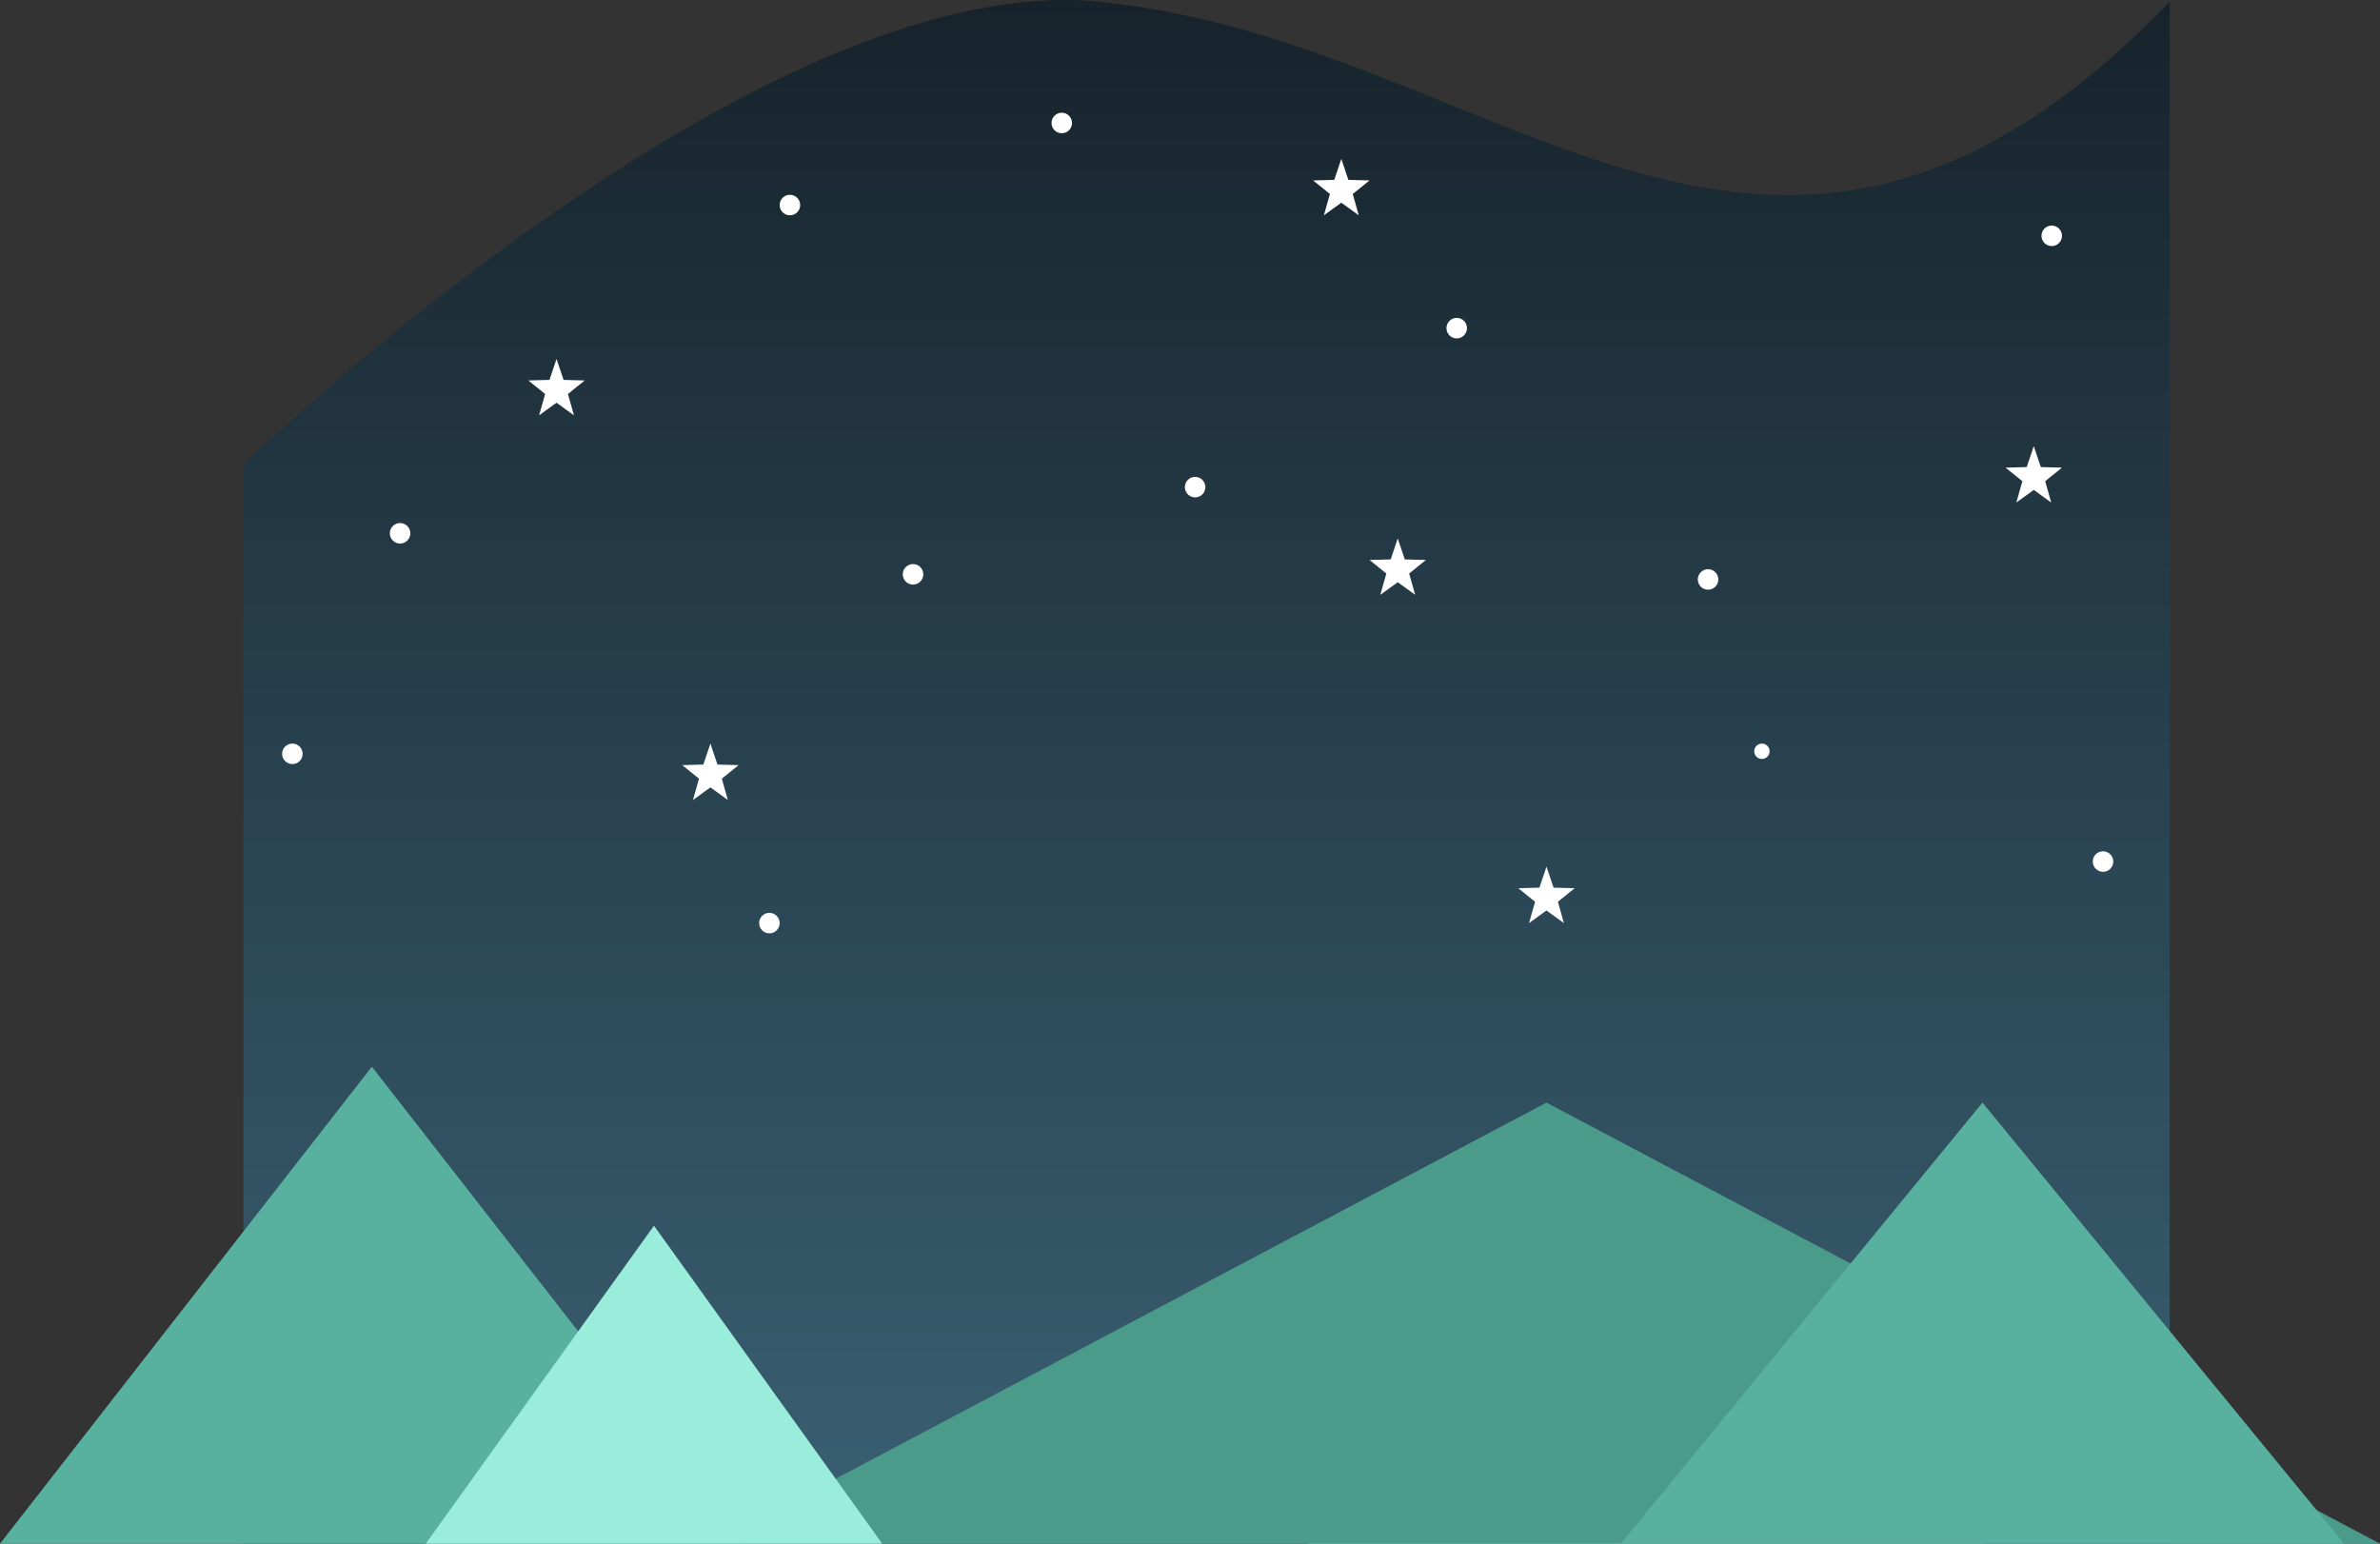 <svg id="illustration" xmlns="http://www.w3.org/2000/svg" xmlns:xlink="http://www.w3.org/1999/xlink" width="464" height="300.98" viewBox="0 0 464 300.98">
  <rect x="0" y="0" width="464" height="300.98" fill="#333333" stroke="none"/>
  <defs>
    <linearGradient id="linear-gradient" x1="0.5" x2="0.5" y2="1" gradientUnits="objectBoundingBox">
      <stop offset="0" stop-color="#16222a"/>
      <stop offset="1" stop-color="#3a6073"/>
    </linearGradient>
  </defs>
  <path id="Path_1" data-name="Path 1" d="M375,277.384c-77.847,80.762-130.057,7.848-208.647,0C99.482,270.706-.553,367.646-.553,367.646V578.034H375Z" transform="translate(48 -277.054)" fill="url(#linear-gradient)"/>
  <g id="Mountains" transform="translate(48 -366.02)">
    <path id="Polygon_5" data-name="Polygon 5" d="M66,0l66,62H0Z" transform="translate(207 605)" fill="#9aecdb"/>
    <path id="Polygon_1" data-name="Polygon 1" d="M72.5,0,145,93H0Z" transform="translate(-48 574)" fill="#58b19f"/>
    <path id="Path_3" data-name="Path 3" d="M162.5,0,325,86H0Z" transform="translate(91 581)" fill="#4b9b8b"/>
    <path id="Path_2" data-name="Path 2" d="M70.5,0,141,86H0Z" transform="translate(268 581)" fill="#58b19f"/>
    <path id="Polygon_2" data-name="Polygon 2" d="M44.5,0,89,62H0Z" transform="translate(35 605)" fill="#9aecdb"/>
  </g>
  <g id="Stars" transform="translate(48 -366.02)">
    <g id="Star" transform="translate(55 436)">
      <path id="Polygon_6" data-name="Polygon 6" d="M5.5,0,6.875,4.091,11,4.2,7.725,6.841,8.9,11,5.5,8.54,2.1,11,3.275,6.841,0,4.2l4.125-.111Z" fill="#fff"/>
    </g>
    <g id="Star-2" data-name="Star" transform="translate(208 397)">
      <path id="Polygon_6-2" data-name="Polygon 6" d="M5.5,0,6.875,4.091,11,4.2,7.725,6.841,8.9,11,5.5,8.54,2.1,11,3.275,6.841,0,4.2l4.125-.111Z" fill="#fff"/>
    </g>
    <g id="Star-3" data-name="Star" transform="translate(219 471)">
      <path id="Polygon_6-3" data-name="Polygon 6" d="M5.5,0,6.875,4.091,11,4.2,7.725,6.841,8.9,11,5.5,8.54,2.1,11,3.275,6.841,0,4.2l4.125-.111Z" fill="#fff"/>
    </g>
    <g id="Star-4" data-name="Star" transform="translate(343 453)">
      <path id="Polygon_6-4" data-name="Polygon 6" d="M5.5,0,6.875,4.091,11,4.2,7.725,6.841,8.9,11,5.5,8.54,2.1,11,3.275,6.841,0,4.2l4.125-.111Z" fill="#fff"/>
    </g>
    <g id="Star-5" data-name="Star" transform="translate(85 511)">
      <path id="Polygon_6-5" data-name="Polygon 6" d="M5.5,0,6.875,4.091,11,4.2,7.725,6.841,8.9,11,5.5,8.54,2.1,11,3.275,6.841,0,4.2l4.125-.111Z" fill="#fff"/>
    </g>
    <g id="Star-6" data-name="Star" transform="translate(248 535)">
      <path id="Polygon_6-6" data-name="Polygon 6" d="M5.5,0,6.875,4.091,11,4.2,7.725,6.841,8.9,11,5.5,8.54,2.1,11,3.275,6.841,0,4.2l4.125-.111Z" fill="#fff"/>
    </g>
  </g>
  <g id="Little_stars" data-name="Little stars" transform="translate(48 -366.02)">
    <g id="Little_star" data-name="Little star" transform="translate(184 460)">
      <circle id="Ellipse_23" data-name="Ellipse 23" cx="2" cy="2" r="2" transform="translate(-1 -1)" fill="#fff"/>
    </g>
    <g id="Little_star-2" data-name="Little star" transform="translate(128 476)">
      <circle id="Ellipse_23-2" data-name="Ellipse 23" cx="2" cy="2" r="2" fill="#fff"/>
    </g>
    <g id="Little_star-3" data-name="Little star" transform="translate(100 544)">
      <circle id="Ellipse_23-3" data-name="Ellipse 23" cx="2" cy="2" r="2" fill="#fff"/>
    </g>
    <g id="Little_star-4" data-name="Little star" transform="translate(104 404)">
      <circle id="Ellipse_23-4" data-name="Ellipse 23" cx="2" cy="2" r="2" fill="#fff"/>
    </g>
    <g id="Little_star-5" data-name="Little star" transform="translate(157 388)">
      <circle id="Ellipse_23-5" data-name="Ellipse 23" cx="2" cy="2" r="2" fill="#fff"/>
    </g>
    <g id="Little_star-6" data-name="Little star" transform="translate(28 468)">
      <circle id="Ellipse_23-6" data-name="Ellipse 23" cx="2" cy="2" r="2" fill="#fff"/>
    </g>
    <g id="Little_star-7" data-name="Little star" transform="translate(7 511)">
      <circle id="Ellipse_23-7" data-name="Ellipse 23" cx="2" cy="2" r="2" fill="#fff"/>
    </g>
    <g id="Little_star-8" data-name="Little star" transform="translate(234 428)">
      <circle id="Ellipse_23-8" data-name="Ellipse 23" cx="2" cy="2" r="2" fill="#fff"/>
    </g>
    <g id="Little_star-9" data-name="Little star" transform="translate(350 410)">
      <circle id="Ellipse_23-9" data-name="Ellipse 23" cx="2" cy="2" r="2" fill="#fff"/>
    </g>
    <g id="Little_star-10" data-name="Little star" transform="translate(283 477)">
      <circle id="Ellipse_23-10" data-name="Ellipse 23" cx="2" cy="2" r="2" fill="#fff"/>
    </g>
    <g id="Little_star-11" data-name="Little star" transform="translate(360 532)">
      <circle id="Ellipse_23-11" data-name="Ellipse 23" cx="2" cy="2" r="2" fill="#fff"/>
    </g>
    <g id="Little_star-12" data-name="Little star" transform="translate(294 511)">
      <circle id="Ellipse_23-12" data-name="Ellipse 23" cx="1.5" cy="1.5" r="1.5" fill="#fff"/>
    </g>
  </g>
</svg>
